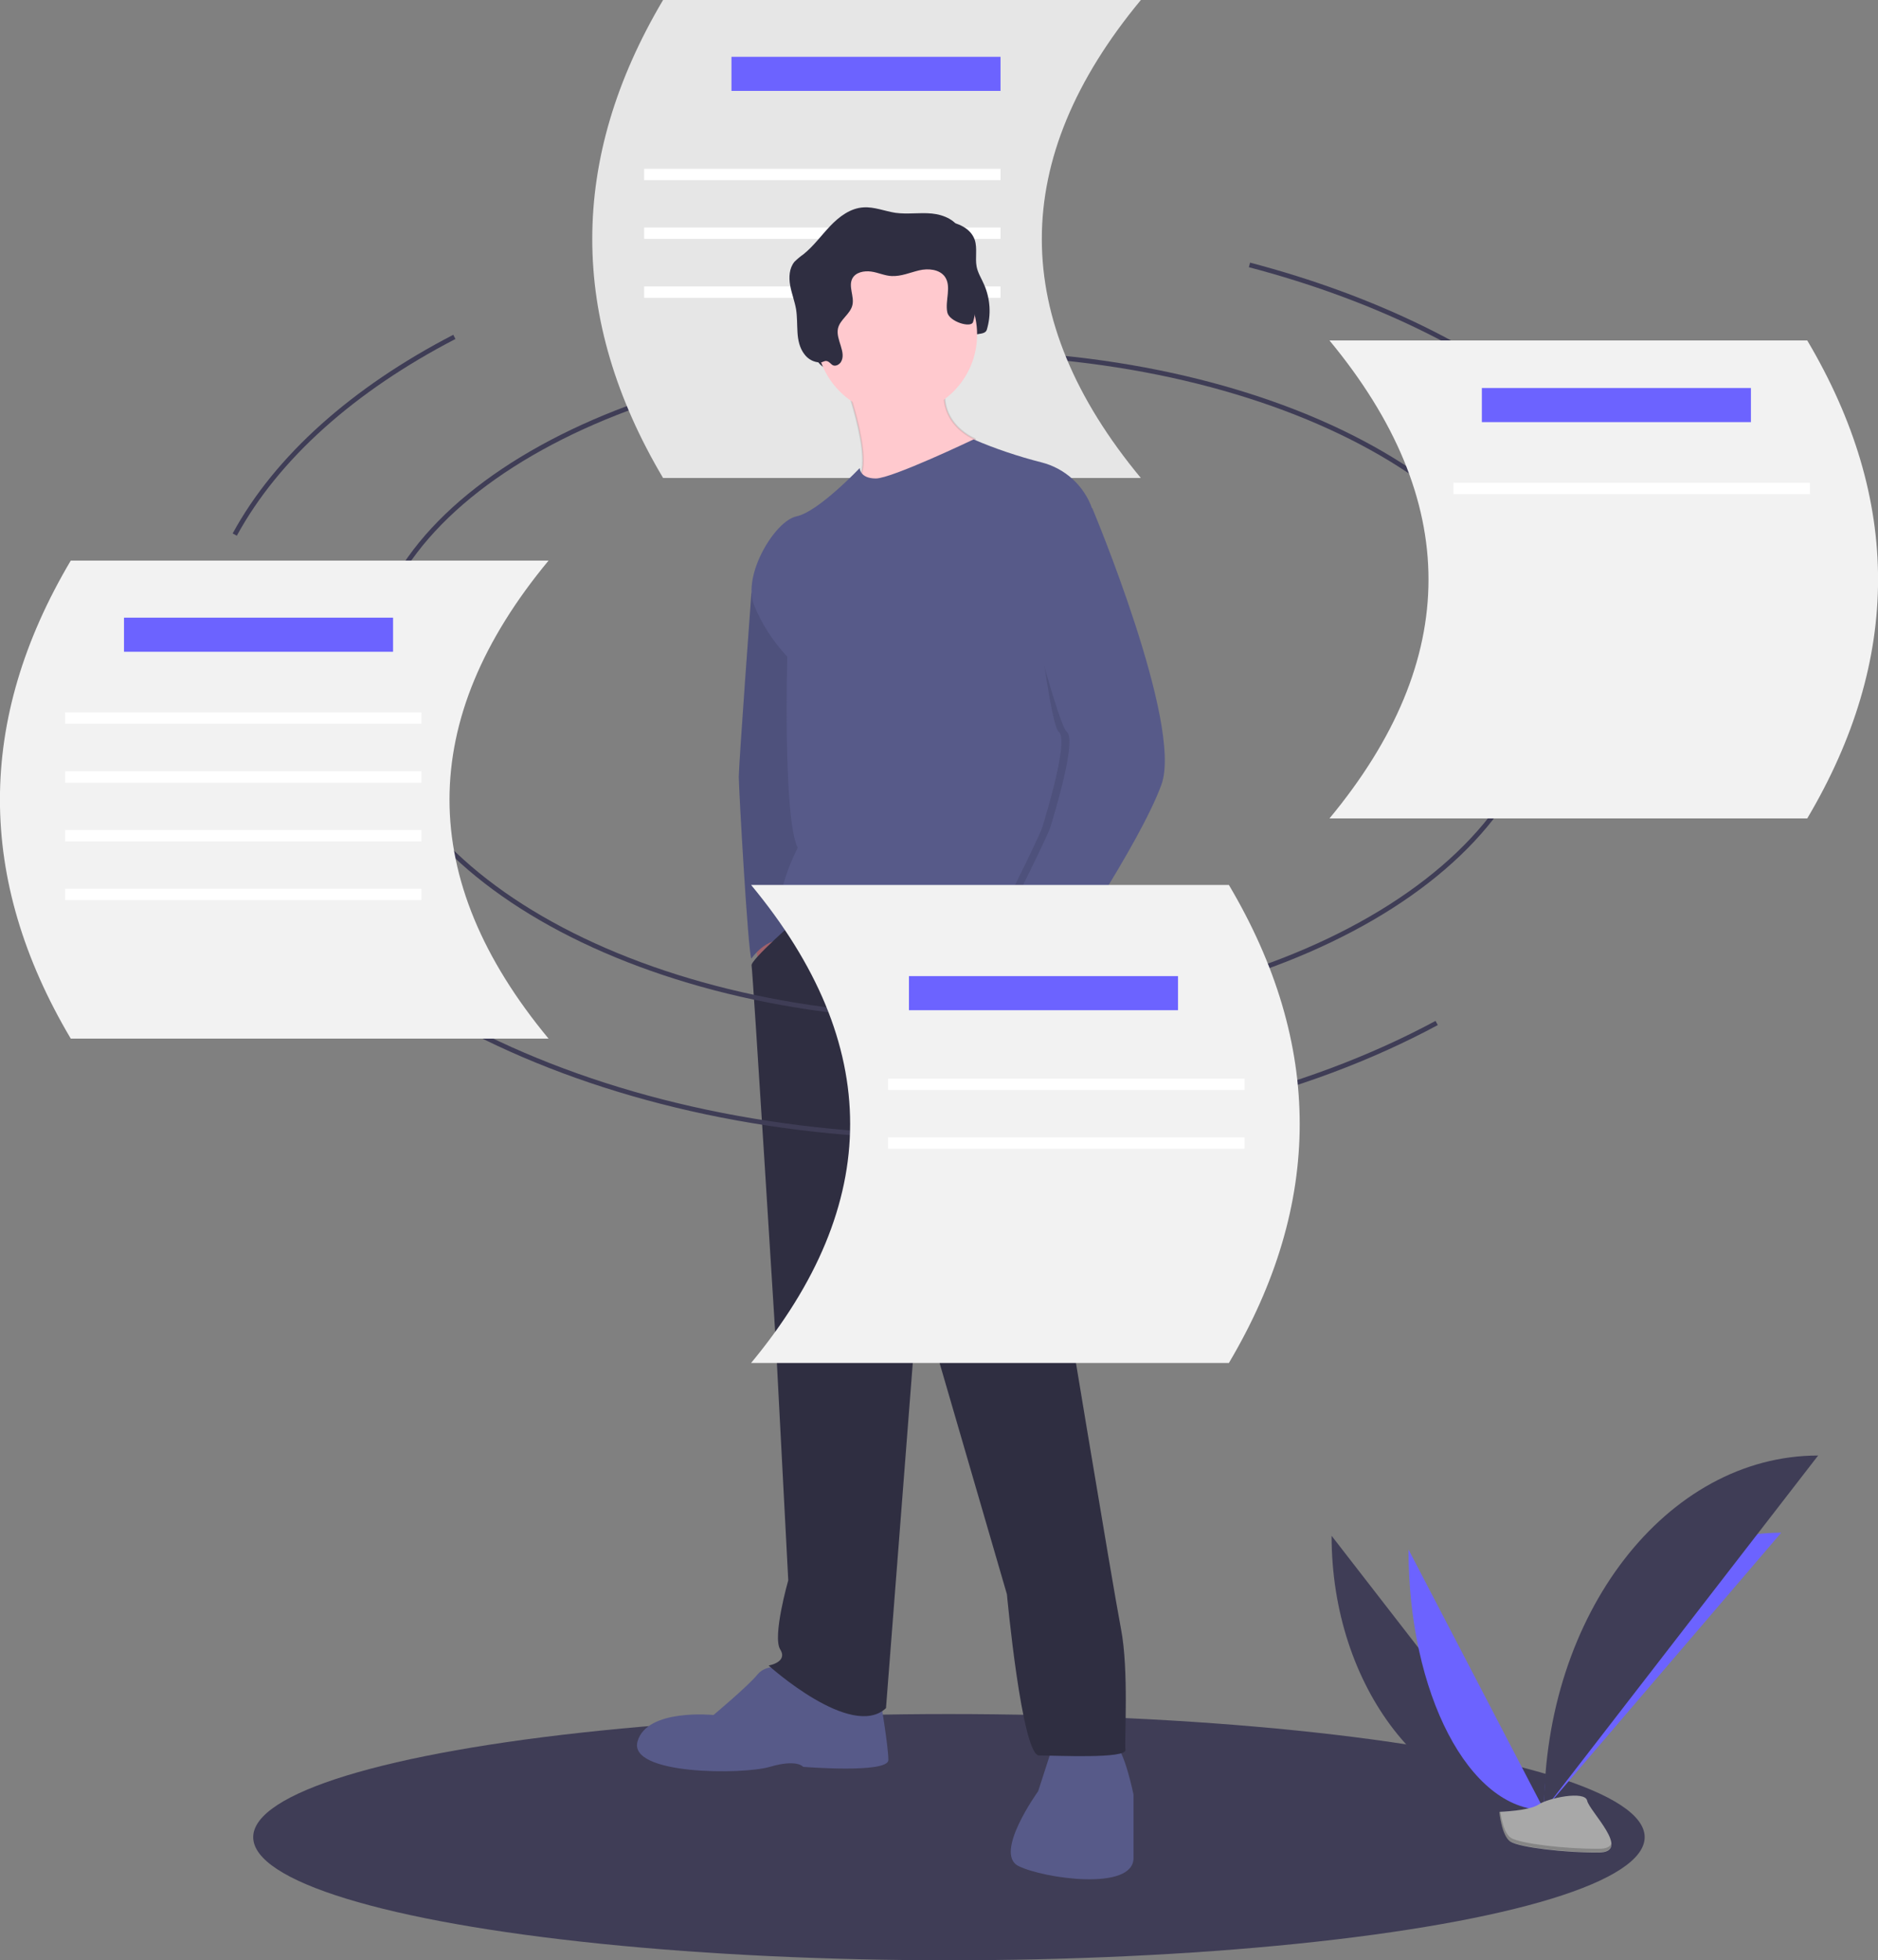 <?xml version="1.0" encoding="utf-8"?>
<!-- Generator: Adobe Illustrator 24.3.0, SVG Export Plug-In . SVG Version: 6.00 Build 0)  -->
<svg version="1.1" id="fbcb77b8-9057-4a89-9c31-e27c7eb0ed40"
	 xmlns="http://www.w3.org/2000/svg" xmlns:xlink="http://www.w3.org/1999/xlink" x="0px" y="0px" viewBox="0 0 793.6 828"
	 style="enable-background:new 0 0 793.6 828;" xml:space="preserve">
<rect x="0" y="0" width="793.6" height="828" fill="#808080" stroke="none"/>
<style type="text/css">
	.st0{fill:#3F3D56;}
	.st1{fill:none;stroke:#3F3D56;stroke-width:2;stroke-miterlimit:10;}
	.st2{fill:#E6E6E6;}
	.st3{fill:#6C63FF;}
	.st4{fill:#FFFFFF;}
	.st5{fill:#A8A8A8;}
	.st6{opacity:0.2;enable-background:new    ;}
	.st7{fill:#2F2E41;}
	.st8{fill:#A0616A;}
	.st9{fill:#575A89;}
	.st10{opacity:0.1;enable-background:new    ;}
	.st11{fill:#FFC9CE;}
	.st12{opacity:0.1;fill:#FFC9CE;stroke:#000000;stroke-width:0.75;stroke-miterlimit:10;enable-background:new    ;}
	.st13{fill:#F2F2F2;}
</style>
<ellipse class="st0" cx="401" cy="776" rx="294" ry="52"/>
<path class="st1" d="M156,286.2C156,210.4,267,149,404.1,149s248.1,61.4,248.1,137.2"/>
<path class="st2" d="M482.1,201.9H280.2c-39.9-67.3-39.9-134.6,0-201.9h201.9C426.3,67.3,426.3,134.6,482.1,201.9z"/>
<rect x="309.1" y="24" class="st3" width="113.7" height="14.4"/>
<rect x="272.2" y="71.3" class="st4" width="150.6" height="4.8"/>
<rect x="272.2" y="96.1" class="st4" width="150.6" height="4.8"/>
<rect x="272.2" y="121" class="st4" width="150.6" height="4.8"/>
<path class="st0" d="M562.7,648.7c0,64,40.2,115.8,89.8,115.8"/>
<path class="st3" d="M652.5,764.5c0-64.7,44.8-117.1,100.2-117.1"/>
<path class="st3" d="M595.2,654.5c0,60.8,25.6,110,57.3,110"/>
<path class="st0" d="M652.5,764.5c0-82.7,51.8-149.7,115.8-149.7"/>
<path class="st5" d="M633.6,765.3c0,0,12.7-0.4,16.6-3.1s19.6-6,20.5-1.6s19.1,21.8,4.8,21.9s-33.4-2.2-37.2-4.6
	S633.6,765.3,633.6,765.3z"/>
<path class="st6" d="M675.7,780.9c-14.4,0.1-33.4-2.2-37.2-4.6c-2.9-1.8-4.1-8.2-4.5-11.1c-0.3,0-0.4,0-0.4,0s0.8,10.3,4.6,12.6
	s22.9,4.7,37.2,4.6c4.1,0,5.6-1.5,5.5-3.7C680.4,780.1,678.8,780.9,675.7,780.9z"/>
<path class="st7" d="M357.8,157.7c1.2,0.5,2.6-0.3,3.3-1.3c2.6-4.1-2.2-9.5-1.2-14.2c0.8-3.8,5.2-6.1,6.1-9.9
	c0.9-3.7-1.8-7.9,0-11.3c1.4-2.6,4.9-3.3,7.9-2.9s5.8,1.8,8.7,1.9c4,0.2,7.8-1.5,11.6-2.4s8.6-0.5,10.9,2.7c2.9,4.2,0,10,1,15
	c0.8,4,4.1,7.3,4.2,11.3c0,1.4-3.8,0.3-3.6,1.7s-1.6,0.2-0.2,0c1.2-0.3,2.1-1.3,2.2-2.6c0.2-1.2,2.4-1.6,2.4-2.8
	c-0.1-2.8,5-0.9,5.9-3.6c1.9-6.3,1.5-13-1.1-19c-1.1-2.6-2.7-5-3.2-7.7c-0.7-3.7,0.4-7.7-0.8-11.3c-1.7-4.9-7.2-7.3-12.3-7.8
	s-10.3,0.4-15.4-0.3c-4.5-0.7-9-2.6-13.5-2.3c-5.5,0.3-10.3,3.9-14.1,7.9s-7.1,8.6-11.4,12c-1.3,0.9-2.6,2-3.7,3.1
	c-2.2,2.7-2.4,6.5-1.8,9.9s1.9,6.7,2.5,10.1c0.5,3.2,0.4,6.5,0.6,9.8s0.9,6.6,2.9,9.2c1.6,2.2,4.1,3.5,6.8,3.5
	c0.9,0,1.7-0.8,2.6-0.6C356.3,156.1,356.8,157.2,357.8,157.7z"/>
<polygon class="st8" points="318.5,394.7 322,415.6 328.8,406.4 324.9,392.3 "/>
<path class="st9" d="M322.9,236.7l-5.4,14.1c0,0-5.3,72-5.3,77.3s3.9,73.9,5.3,76.8c0,0,6.3-9.2,14.6-7.8s4.9-24.3,4.9-24.3
	l7.8-63.7l-1.5-32.1L322.9,236.7z"/>
<path class="st10" d="M322.9,236.7l-5.4,14.1c0,0-5.3,72-5.3,77.3s3.9,73.9,5.3,76.8c0,0,6.3-9.2,14.6-7.8s4.9-24.3,4.9-24.3
	l7.8-63.7l-1.5-32.1L322.9,236.7z"/>
<path class="st11" d="M355,155.2c0,0,16,40.9,6.8,48.6s51.6-13.1,51.6-13.1l-1.5-5.3c0,0-19.9-7.8-10.2-30.2S355,155.2,355,155.2z"
	/>
<path class="st12" d="M355,155.2c0,0,16,40.9,6.8,48.6s51.6-13.1,51.6-13.1l-1.5-5.3c0,0-19.9-7.8-10.2-30.2
	c1.2-2.8,1.4-4.9,0.8-6.4C398.2,138,355,155.2,355,155.2z"/>
<path class="st9" d="M330.7,704.5c0,0-6.8-1.9-10.7,2.9s-18.5,17-18.5,17s-28.2-2.9-32.1,11.2s44.3,14.1,55.9,10.7s14.1,0,14.1,0
	s36,2.9,36-2.9s-3.4-25.8-3.4-25.8L330.7,704.5z"/>
<path class="st9" d="M445,737.1l-6.3,19.5c0,0-19,26.3-8.3,31.6s48.6,10.7,48.6-3.4V758c0,0-3.9-19-7.8-20.9S445,737.1,445,737.1z"
	/>
<path class="st7" d="M337.6,387.6c0,0-20.5,17.8-20,20.2s10.2,158.5,10.2,158.5l5.3,101.2c0,0-6.8,23.8-3.4,29.2s-4.9,6.8-4.9,6.8
	s35,31.6,49.6,18L388.1,545l37.4,128.4c0,0,6.3,68.1,13.6,68.1s37,1.5,36.5-2.4s1.5-33.6-1.9-51.1s-26.3-156.1-26.3-156.1
	s-2-118.8,3.2-129.9s-2.7-22.8-2.7-22.8l-34-13.1l-40.9,4.9L337.6,387.6z"/>
<circle class="st11" cx="378.9" cy="141.3" r="34"/>
<path class="st9" d="M461.5,214.8c-3.4-9.7-11.5-17-21.4-19.5c-9.8-2.5-19.4-5.7-28.7-9.7c0,0-34.5,16.5-41.3,16.5s-6.8-4.4-6.8-4.4
	s-17.5,18.5-26.7,20.4s-22.9,24.8-18,37.4c3.3,8.1,8.1,15.5,14.1,21.9c0,0-1.9,68.1,4.4,80.7c0,0-15.6,29.7-1,31.6
	s70.5-4.9,80.2,1.9s27.7-1.5,30.2,7.8s7.8,11.2,7.8,11.2s8.3-13.1,3.4-20.9S461.5,214.8,461.5,214.8z"/>
<path class="st8" d="M425.5,397.6l-7.8,4.9c0,0,8.3,28.7,11.7,29.7s11.4-24.5,11.4-24.5L425.5,397.6z"/>
<path class="st7" d="M352,154.3c1.2,0.5,2.6-0.3,3.3-1.3c2.6-4.1-2.2-9.5-1.2-14.2c0.8-3.8,5.2-6.1,6.1-9.9c0.9-3.7-1.8-7.9,0-11.3
	c1.4-2.6,4.9-3.3,7.9-2.9s5.8,1.8,8.7,1.9c4,0.2,7.8-1.5,11.6-2.4s8.6-0.5,10.9,2.7c2.9,4.2,0,10,1,15c0.8,4,10.1,6.8,10.9,4.1
	c1.9-6.3,1.5-13-1.1-19c-1.1-2.6-2.7-5-3.2-7.7c-0.7-3.7,0.4-7.7-0.8-11.3c-1.7-4.9-7.2-7.3-12.3-7.8s-10.3,0.4-15.4-0.3
	c-4.5-0.7-9-2.6-13.5-2.3c-5.5,0.3-10.3,3.9-14.1,7.9c-3.8,4-7.1,8.6-11.4,12c-1.3,0.9-2.6,2-3.7,3.1c-2.2,2.7-2.4,6.5-1.8,9.9
	s1.9,6.7,2.5,10.1c0.5,3.2,0.4,6.5,0.6,9.8s0.9,6.6,2.9,9.2c1.6,2.2,4.1,3.5,6.8,3.5c0.9,0,1.7-0.8,2.6-0.6
	C350.5,152.7,351,153.8,352,154.3z"/>
<path class="st10" d="M442.3,223.3l15.8-8.5c0,0,38.4,91.4,29.2,116.7s-44.7,77.3-44.7,77.3s-28.2-5.8-25.3-11.7
	s21.9-43.3,23.3-48.1s11.2-36.5,6.8-39.9s-12.9-82.4-12.9-82.4L442.3,223.3z"/>
<path class="st9" d="M442.1,209.4l19.5,5.3c0,0,38.4,91.4,29.2,116.7S446,408.8,446,408.8s-28.2-5.8-25.3-11.7s21.9-43.3,23.3-48.1
	s11.2-36.5,6.8-39.9s-25.3-87.5-25.3-87.5L442.1,209.4z"/>
<path class="st1" d="M652.2,286.2c0,79.4-111.1,143.8-248.1,143.8S156,365.6,156,286.2"/>
<path class="st1" d="M607.1,432.1c-55.5,29.9-127.8,48-207,48c-75.9,0-145.5-16.6-200-44.4"/>
<path class="st1" d="M528,111.9c105.5,27.7,180.7,88.8,187.7,160.6"/>
<path class="st1" d="M99.2,225.8c17.8-32.7,50.3-61.5,92.8-83.5"/>
<path class="st13" d="M317.4,575.7h201.9c39.9-67.3,39.9-134.6,0-201.9H317.4C373.2,441.1,373.2,508.4,317.4,575.7z"/>
<rect x="384.1" y="412.3" class="st3" width="113.7" height="14.4"/>
<rect x="375.3" y="455.6" class="st4" width="150.6" height="4.8"/>
<rect x="375.3" y="480.4" class="st4" width="150.6" height="4.8"/>
<path class="st13" d="M231.8,438.7H29.9c-39.9-67.3-39.9-134.6,0-201.9h201.9C176,304.1,176,371.4,231.8,438.7z"/>
<rect x="52.4" y="260.9" class="st3" width="113.7" height="14.4"/>
<rect x="27.5" y="300.9" class="st4" width="150.6" height="4.8"/>
<rect x="27.5" y="325.8" class="st4" width="150.6" height="4.8"/>
<rect x="27.5" y="350.6" class="st4" width="150.6" height="4.8"/>
<rect x="27.5" y="375.4" class="st4" width="150.6" height="4.8"/>
<path class="st13" d="M561.8,345.7h201.9c39.9-67.3,39.9-134.6,0-201.9H561.8C617.6,211.2,617.6,278.4,561.8,345.7z"/>
<rect x="626.2" y="163.9" class="st3" width="113.7" height="14.4"/>
<rect x="614.2" y="203.9" class="st4" width="150.6" height="4.8"/>
</svg>
